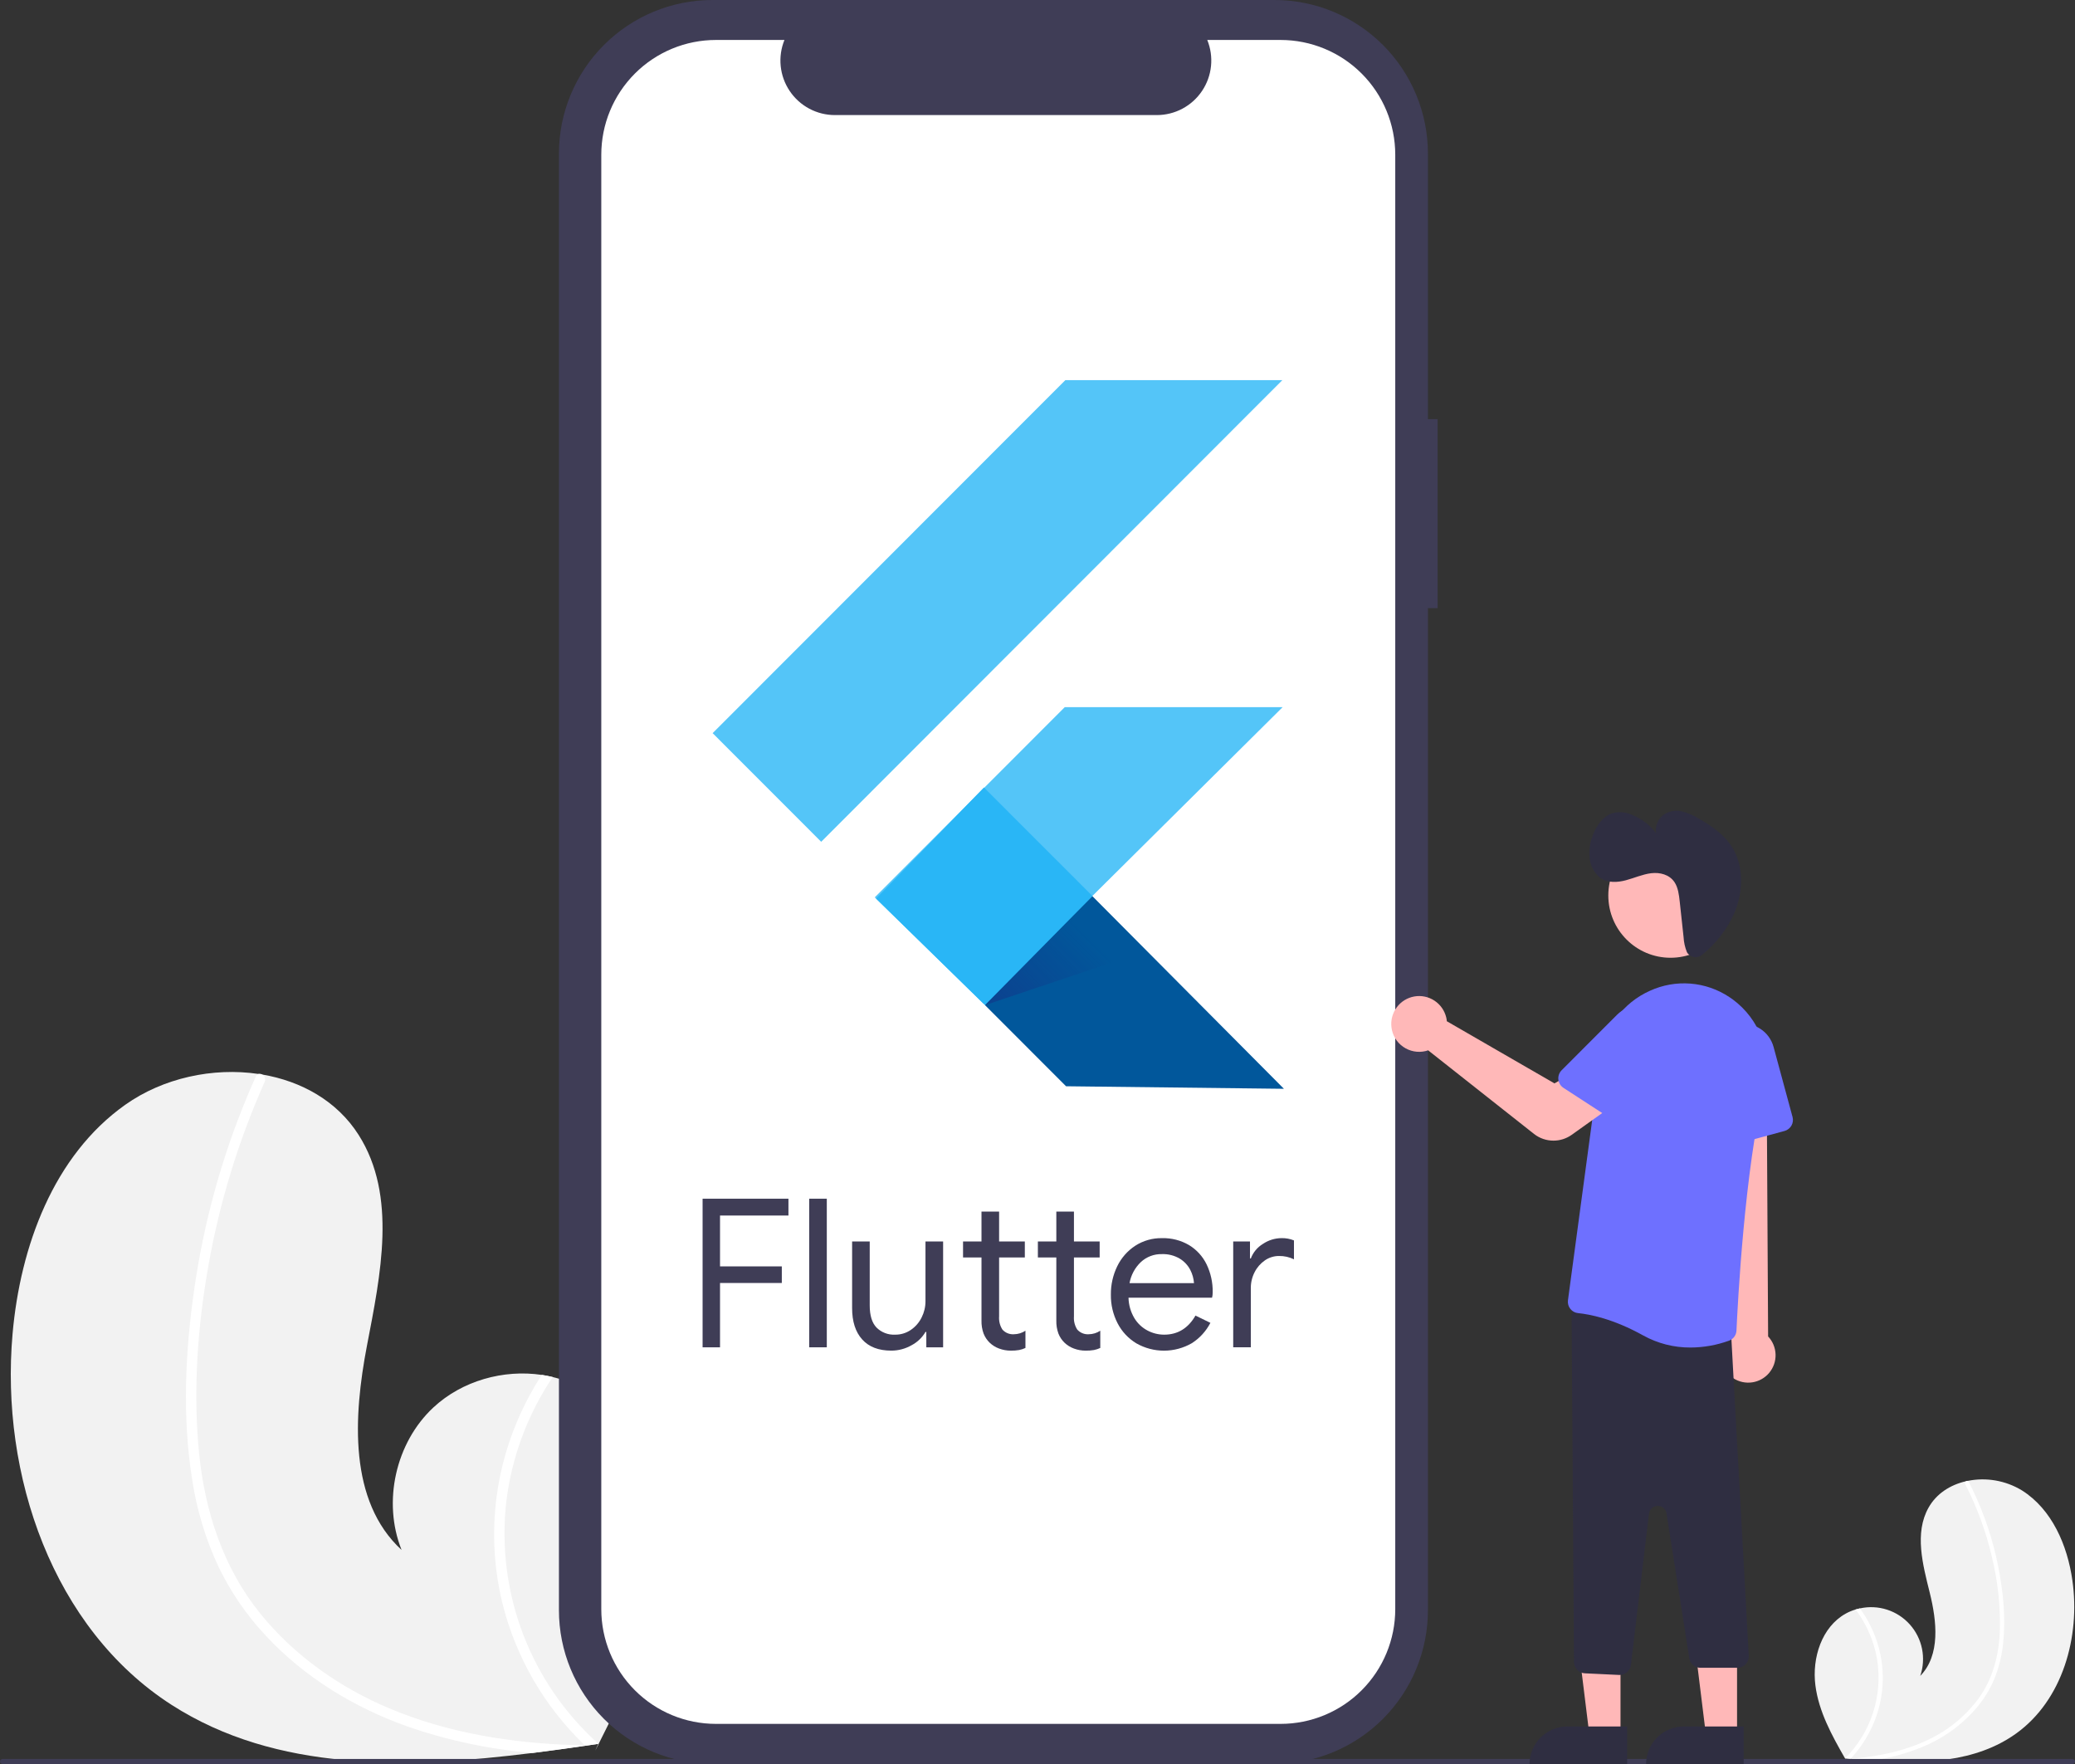 <svg width="447" height="380" viewBox="0 0 447 380" fill="none" xmlns="http://www.w3.org/2000/svg">
<rect x="0" y="0" width="447" height="380" fill="#333333" stroke="none"/>
<g clip-path="url(#clip0_867_448)">
<path d="M36.979 367.223C59.521 381.694 87.682 380.96 114.757 377.569C118.538 377.096 122.29 376.577 126.005 376.036C126.027 376.029 126.057 376.03 126.079 376.023C126.258 375.996 126.437 375.969 126.608 375.95C127.375 375.836 128.142 375.722 128.901 375.608L128.739 375.962L128.231 377.061C128.415 376.693 128.6 376.332 128.784 375.963C128.838 375.852 128.899 375.742 128.953 375.631C135.332 362.988 141.629 349.898 142.655 335.799C143.712 321.166 137.649 304.988 124.483 298.536C122.756 297.692 120.941 297.044 119.071 296.604C118.294 296.412 117.509 296.266 116.716 296.141C108.425 294.912 99.546 297.413 93.377 303.139C85.216 310.728 82.363 323.496 86.508 333.844C75.072 323.309 76.12 305.16 79.044 289.881C81.976 274.602 85.605 257.58 77.256 244.45C72.615 237.141 64.917 232.867 56.458 231.435C56.199 231.393 55.94 231.352 55.681 231.318C45.864 229.863 35.123 232.185 26.969 237.968C11.535 248.908 4.359 268.459 2.705 287.319C0.039 317.669 11.35 350.769 36.979 367.223Z" fill="#F2F2F2"/>
<path d="M41.377 318.564C42.365 325.173 44.311 331.603 47.154 337.65C49.761 342.997 53.153 347.923 57.216 352.265C65.521 361.232 76.213 367.734 87.666 371.831C96.418 374.878 105.52 376.806 114.755 377.569C118.536 377.096 122.287 376.577 126.002 376.036C126.025 376.029 126.054 376.03 126.077 376.023C126.256 375.996 126.434 375.969 126.605 375.95C127.372 375.836 128.139 375.722 128.899 375.608L128.737 375.962L128.229 377.061C128.413 376.693 128.597 376.332 128.781 375.963C128.835 375.852 128.897 375.742 128.95 375.631C121.708 369.15 116.123 361.025 112.664 351.939C109.205 342.852 107.972 333.068 109.07 323.407C110.246 313.809 113.672 304.625 119.068 296.604C118.291 296.412 117.506 296.266 116.714 296.141C114.668 299.283 112.904 302.599 111.441 306.052C106.191 318.367 105.042 332.047 108.165 345.067C111.05 356.845 117.234 367.555 125.989 375.939C125.261 375.928 124.526 375.908 123.807 375.881C110.177 375.464 96.48 373.277 83.852 367.963C73.186 363.484 63.391 356.589 56.082 347.564C48.074 337.68 44.123 325.484 42.88 312.939C41.555 299.508 42.561 285.714 44.925 272.455C47.335 258.863 51.399 245.617 57.024 233.013C57.15 232.727 57.161 232.404 57.055 232.11C56.949 231.816 56.735 231.575 56.456 231.435C56.222 231.295 55.943 231.253 55.678 231.318C55.549 231.36 55.431 231.43 55.333 231.524C55.235 231.617 55.16 231.732 55.112 231.859C54.418 233.416 53.739 234.973 53.089 236.546C47.68 249.644 43.917 263.365 41.888 277.393C39.913 290.926 39.23 305.008 41.377 318.564Z" fill="white"/>
<path d="M309.693 90.282H307.608V33.098C307.608 24.32 304.123 15.901 297.921 9.694C291.719 3.487 283.307 2.89737e-06 274.536 0H153.478C144.706 0 136.295 3.487 130.093 9.694C123.891 15.901 120.406 24.32 120.406 33.098V346.82C120.406 355.598 123.891 364.017 130.093 370.224C136.295 376.431 144.706 379.918 153.478 379.918H274.536C283.307 379.918 291.719 376.431 297.921 370.224C304.123 364.017 307.607 355.598 307.607 346.82V130.987H309.693L309.693 90.282Z" fill="#3F3D56"/>
<path d="M275.871 8.608H260.07C260.796 10.391 261.074 12.326 260.877 14.242C260.681 16.157 260.017 17.995 258.943 19.593C257.87 21.192 256.42 22.501 254.722 23.407C253.024 24.312 251.129 24.786 249.205 24.786H179.852C177.927 24.786 176.033 24.312 174.335 23.407C172.636 22.501 171.187 21.191 170.114 19.593C169.04 17.995 168.376 16.157 168.18 14.241C167.984 12.326 168.261 10.391 168.988 8.608H154.229C150.985 8.608 147.774 9.247 144.777 10.489C141.781 11.732 139.058 13.552 136.765 15.847C134.472 18.143 132.652 20.867 131.411 23.866C130.17 26.865 129.531 30.079 129.531 33.325V346.592C129.531 353.147 132.133 359.434 136.765 364.069C141.397 368.705 147.678 371.309 154.229 371.309H275.871C282.421 371.309 288.703 368.705 293.334 364.069C297.966 359.434 300.568 353.147 300.568 346.592V33.325C300.568 26.769 297.966 20.483 293.334 15.847C288.702 11.212 282.421 8.608 275.871 8.608Z" fill="white"/>
<path d="M434.358 373.353C425.585 379.678 414.216 379.996 403.227 379.219C401.693 379.11 400.169 378.983 398.659 378.846C398.65 378.844 398.638 378.845 398.629 378.842C398.557 378.835 398.484 378.828 398.414 378.824C398.103 378.795 397.791 378.766 397.483 378.737L397.555 378.876L397.784 379.308C397.702 379.163 397.62 379.022 397.538 378.877C397.513 378.834 397.486 378.791 397.462 378.747C394.616 373.789 391.792 368.649 391.072 362.988C390.327 357.111 392.42 350.458 397.587 347.569C398.265 347.192 398.983 346.891 399.727 346.672C400.036 346.578 400.349 346.502 400.666 346.435C402.604 346.004 404.622 346.098 406.512 346.706C408.402 347.315 410.096 348.416 411.419 349.897C412.743 351.378 413.649 353.184 414.043 355.132C414.438 357.079 414.307 359.096 413.664 360.976C418.045 356.48 417.228 349.186 415.717 343.09C414.203 336.994 412.37 330.211 415.449 324.736C417.161 321.689 420.172 319.798 423.551 319.036C423.654 319.014 423.758 318.991 423.862 318.972C427.887 318.156 432.072 318.89 435.581 321.027C442.041 325.101 445.36 332.827 446.437 340.394C448.172 352.571 444.332 366.162 434.358 373.353Z" fill="#F2F2F2"/>
<path d="M431.528 353.832C431.273 356.518 430.629 359.153 429.614 361.653C428.679 363.865 427.419 365.925 425.876 367.764C422.667 371.523 418.603 374.456 414.026 376.315C410.564 377.734 406.936 378.71 403.23 379.219C401.695 379.11 400.172 378.983 398.662 378.846C398.653 378.843 398.641 378.844 398.632 378.842C398.559 378.835 398.486 378.828 398.417 378.824C398.105 378.795 397.794 378.766 397.485 378.736L397.558 378.876L397.787 379.308C397.705 379.163 397.622 379.021 397.54 378.877C397.516 378.833 397.489 378.79 397.465 378.747C400.244 375.976 402.318 372.579 403.515 368.84C404.712 365.102 404.996 361.131 404.343 357.26C403.66 353.416 402.08 349.788 399.73 346.672C400.039 346.578 400.352 346.502 400.669 346.434C401.562 347.656 402.345 348.955 403.01 350.315C405.394 355.166 406.155 360.655 405.179 365.972C404.272 370.783 402.012 375.236 398.665 378.807C398.958 378.786 399.254 378.762 399.544 378.736C405.029 378.27 410.504 377.09 415.479 374.673C419.732 372.657 423.424 369.625 426.23 365.844C429.244 361.685 430.571 356.682 430.799 351.598C430.975 346.12 430.401 340.644 429.094 335.321C427.827 329.894 425.901 324.643 423.358 319.684C423.302 319.572 423.29 319.442 423.326 319.321C423.363 319.2 423.444 319.098 423.553 319.036C423.645 318.974 423.756 318.951 423.864 318.972C423.917 318.986 423.966 319.011 424.008 319.047C424.049 319.083 424.082 319.127 424.104 319.177C424.418 319.79 424.726 320.403 425.022 321.023C427.487 326.186 429.303 331.635 430.426 337.246C431.517 342.658 432.099 348.321 431.528 353.832Z" fill="white"/>
<path d="M446.454 379.96H0.546C0.401 379.96 0.262 379.903 0.16 379.8C0.058 379.698 0 379.559 0 379.414C0 379.269 0.058 379.13 0.16 379.028C0.262 378.925 0.401 378.868 0.546 378.868H446.454C446.599 378.868 446.738 378.925 446.84 379.028C446.943 379.13 447 379.269 447 379.414C447 379.559 446.943 379.698 446.84 379.8C446.738 379.903 446.599 379.96 446.454 379.96Z" fill="#3F3D56"/>
<path d="M349.093 373.782L342.402 373.781L339.219 347.951L349.095 347.952L349.093 373.782Z" fill="#FFB8B8"/>
<path d="M337.621 371.868H350.526V380H329.496C329.496 378.932 329.706 377.875 330.115 376.888C330.523 375.901 331.121 375.005 331.876 374.25C332.63 373.495 333.526 372.896 334.512 372.487C335.498 372.078 336.554 371.868 337.621 371.868Z" fill="#2F2E41"/>
<path d="M374.199 373.782L367.508 373.781L364.324 347.951L374.2 347.952L374.199 373.782Z" fill="#FFB8B8"/>
<path d="M362.727 371.868H375.631V380H354.602C354.602 378.932 354.812 377.875 355.22 376.888C355.628 375.901 356.227 375.005 356.981 374.25C357.736 373.495 358.632 372.896 359.617 372.487C360.603 372.078 361.66 371.868 362.727 371.868Z" fill="#2F2E41"/>
<path d="M373.383 296.852C372.662 296.388 372.052 295.771 371.595 295.045C371.138 294.32 370.845 293.502 370.738 292.651C370.63 291.8 370.711 290.936 370.974 290.119C371.236 289.303 371.674 288.554 372.257 287.925L367.852 225.35L380.543 226.582L380.891 287.861C381.882 288.912 382.453 290.289 382.496 291.733C382.54 293.177 382.053 294.586 381.127 295.694C380.202 296.802 378.902 297.532 377.475 297.746C376.048 297.959 374.592 297.641 373.383 296.852Z" fill="#FFB8B8"/>
<path d="M348.778 360.769L341.412 360.417C340.784 360.388 340.192 360.118 339.757 359.665C339.322 359.211 339.077 358.608 339.073 357.979L338.559 283.389C338.556 283.034 338.63 282.684 338.776 282.361C338.921 282.038 339.134 281.751 339.401 281.518C339.668 281.286 339.982 281.113 340.321 281.013C340.66 280.913 341.017 280.888 341.368 280.938L370.837 285.22C371.419 285.301 371.952 285.59 372.339 286.034C372.725 286.477 372.938 287.046 372.94 287.634L376.73 356.75C376.732 357.075 376.671 357.396 376.548 357.697C376.426 357.997 376.245 358.27 376.017 358.501C375.789 358.731 375.517 358.914 375.218 359.038C374.919 359.163 374.598 359.227 374.274 359.227H366.333C365.747 359.23 365.18 359.021 364.734 358.64C364.289 358.259 363.995 357.731 363.906 357.151L359.007 325.979C358.935 325.523 358.701 325.108 358.348 324.812C357.995 324.515 357.546 324.356 357.085 324.365C356.623 324.373 356.181 324.548 355.839 324.858C355.496 325.168 355.278 325.591 355.223 326.049L351.334 358.606C351.26 359.202 350.972 359.751 350.523 360.15C350.074 360.549 349.495 360.77 348.895 360.772C348.856 360.772 348.817 360.771 348.778 360.769Z" fill="#2F2E41"/>
<path d="M353.964 287.637C347.469 284.026 342.395 283.077 339.948 282.833C339.623 282.801 339.307 282.704 339.021 282.547C338.734 282.39 338.483 282.176 338.281 281.919C338.075 281.66 337.924 281.362 337.837 281.042C337.749 280.723 337.728 280.389 337.773 280.061L344.834 227.596C345.241 224.526 346.425 221.612 348.275 219.13C350.125 216.648 352.579 214.682 355.403 213.417C358.136 212.16 361.146 211.623 364.145 211.858C367.144 212.093 370.034 213.093 372.538 214.761C372.78 214.922 373.017 215.087 373.25 215.255C376.134 217.37 378.328 220.291 379.555 223.652C380.783 227.013 380.989 230.662 380.147 234.14C375.817 251.867 374.33 280.931 374.075 286.577C374.055 287.058 373.894 287.523 373.61 287.912C373.327 288.301 372.934 288.598 372.483 288.765C369.819 289.733 367.007 290.234 364.173 290.245C360.603 290.267 357.087 289.369 353.964 287.637Z" fill="#6E70FF"/>
<path d="M370.724 246.376C370.427 246.162 370.182 245.884 370.006 245.563C369.83 245.241 369.729 244.884 369.71 244.518L368.78 227.653C368.688 225.982 369.217 224.336 370.266 223.033C371.315 221.729 372.808 220.861 374.459 220.594C376.11 220.328 377.801 220.682 379.206 221.59C380.611 222.497 381.63 223.893 382.068 225.508L386.153 240.587C386.322 241.216 386.236 241.887 385.912 242.452C385.588 243.017 385.053 243.431 384.425 243.602L372.805 246.755C372.452 246.852 372.082 246.868 371.721 246.802C371.361 246.737 371.021 246.591 370.724 246.376Z" fill="#6E70FF"/>
<path d="M359.87 206.293C367.273 206.293 373.275 200.287 373.275 192.877C373.275 185.468 367.273 179.461 359.87 179.461C352.467 179.461 346.465 185.468 346.465 192.877C346.465 200.287 352.467 206.293 359.87 206.293Z" fill="#FFB8B8"/>
<path d="M334.65 245.684C333.13 245.687 331.653 245.177 330.458 244.238L307.651 226.23C307.466 226.296 307.277 226.352 307.086 226.397C306.264 226.59 305.41 226.607 304.581 226.448C303.752 226.289 302.965 225.957 302.273 225.473C301.576 224.99 300.99 224.363 300.554 223.634C300.119 222.906 299.844 222.093 299.748 221.249C299.569 219.725 299.98 218.191 300.895 216.96C301.811 215.729 303.162 214.895 304.672 214.63C306.182 214.364 307.737 214.687 309.017 215.532C310.297 216.377 311.205 217.679 311.556 219.173C311.616 219.434 311.658 219.699 311.681 219.966L334.867 233.353L340.637 230.028L347.029 238.403L338.572 244.435C337.426 245.25 336.055 245.686 334.65 245.684Z" fill="#FFB8B8"/>
<path d="M335.705 232.517C335.666 232.153 335.709 231.784 335.832 231.439C335.954 231.093 336.152 230.78 336.411 230.521L348.344 218.576C349.526 217.393 351.104 216.689 352.774 216.602C354.444 216.514 356.087 217.048 357.387 218.101C358.687 219.154 359.551 220.651 359.813 222.304C360.075 223.956 359.716 225.648 358.806 227.052L350.308 240.157C349.953 240.703 349.396 241.086 348.759 241.222C348.122 241.357 347.457 241.235 346.91 240.881L336.811 234.321C336.504 234.122 336.245 233.857 336.053 233.545C335.862 233.232 335.743 232.881 335.705 232.517Z" fill="#6E70FF"/>
<path d="M363.634 205.425C363.824 205.645 364.056 205.824 364.316 205.952C364.576 206.08 364.86 206.155 365.149 206.171C365.439 206.188 365.729 206.146 366.002 206.049C366.275 205.951 366.526 205.8 366.74 205.604C369.729 203.182 372.099 200.084 373.656 196.565C375.399 192.407 375.654 187.334 373.671 183.437C371.994 180.143 368.984 178.046 365.979 176.332C364.828 175.606 363.565 175.072 362.242 174.751C361.574 174.599 360.881 174.589 360.208 174.722C359.536 174.854 358.899 175.126 358.337 175.52C357.742 175.973 357.281 176.58 357.004 177.275C356.728 177.971 356.646 178.729 356.767 179.467C355.392 177.655 353.539 176.264 351.417 175.449C350.115 174.888 348.66 174.791 347.294 175.173C345.364 175.817 343.936 177.767 343.141 179.863C342.499 181.467 342.263 183.205 342.456 184.923C342.54 185.743 342.79 186.537 343.191 187.258C343.591 187.978 344.134 188.609 344.786 189.113C346.36 190.2 348.388 190.09 350.218 189.609C352.049 189.127 353.825 188.312 355.688 188.084C357.55 187.857 359.614 188.35 360.724 190.013C361.505 191.183 361.69 192.726 361.849 194.196L362.678 201.842C362.737 202.936 362.973 204.013 363.376 205.032C363.444 205.174 363.531 205.306 363.634 205.425Z" fill="#2F2E41"/>
<path d="M151.355 258.192H169.848V261.814H155.108V272.768H168.42V276.344H155.108V290.202H151.355L151.355 258.192Z" fill="#3F3D56"/>
<path d="M174.316 258.192H178.111V290.199H174.316V258.192Z" fill="#3F3D56"/>
<path d="M185.729 288.498C184.284 286.89 183.561 284.639 183.563 281.747V267.4H187.357V281.17C187.357 283.345 187.849 284.94 188.831 285.953C189.352 286.469 189.974 286.871 190.658 287.132C191.343 287.394 192.074 287.511 192.805 287.474C194.023 287.494 195.216 287.135 196.221 286.446C197.213 285.768 198.012 284.844 198.542 283.764C199.089 282.683 199.372 281.488 199.368 280.276V267.4H203.167V290.199H199.548V286.89H199.368C198.658 288.105 197.621 289.096 196.375 289.751C195.043 290.516 193.533 290.917 191.996 290.913C189.264 290.913 187.175 290.108 185.729 288.498Z" fill="#3F3D56"/>
<path d="M215.209 290.459C214.471 290.188 213.795 289.77 213.222 289.23C212.635 288.668 212.178 287.985 211.882 287.228C211.561 286.338 211.41 285.396 211.435 284.45V270.842H207.461V267.4H211.435V260.962H215.23V267.4H220.77V270.842H215.23V283.546C215.153 284.543 215.404 285.538 215.944 286.379C216.251 286.723 216.632 286.992 217.057 287.166C217.483 287.341 217.943 287.416 218.403 287.386C219.292 287.379 220.16 287.115 220.903 286.626V290.336C220.47 290.54 220.013 290.69 219.542 290.783C218.959 290.881 218.368 290.926 217.777 290.917C216.9 290.922 216.03 290.767 215.209 290.459Z" fill="#3F3D56"/>
<path d="M231.33 290.459C230.592 290.188 229.916 289.77 229.343 289.23C228.756 288.668 228.299 287.985 228.003 287.228C227.683 286.338 227.531 285.396 227.556 284.45V270.842H223.582V267.4H227.556V260.962H231.351V267.4H236.891V270.842H231.351V283.546C231.274 284.543 231.525 285.538 232.065 286.379C232.372 286.723 232.753 286.992 233.179 287.166C233.605 287.341 234.064 287.416 234.524 287.386C235.413 287.379 236.281 287.115 237.024 286.626V290.336C236.591 290.54 236.134 290.69 235.663 290.783C235.08 290.881 234.489 290.926 233.898 290.917C233.021 290.922 232.151 290.767 231.33 290.459Z" fill="#3F3D56"/>
<path d="M244.8 289.347C243.08 288.312 241.681 286.819 240.759 285.035C239.772 283.123 239.273 280.996 239.306 278.843C239.284 276.739 239.75 274.658 240.667 272.764C241.531 270.966 242.867 269.437 244.533 268.34C246.259 267.22 248.282 266.644 250.339 266.686C252.376 266.635 254.387 267.153 256.146 268.182C257.774 269.169 259.084 270.605 259.92 272.317C260.827 274.198 261.278 276.266 261.239 278.354C261.245 278.746 261.2 279.136 261.105 279.516H243.105C243.139 281.06 243.571 282.569 244.357 283.898C245.04 285.034 246.02 285.961 247.192 286.58C248.299 287.168 249.533 287.474 250.786 287.474C253.705 287.474 255.954 286.104 257.532 283.363L260.746 284.929C259.821 286.716 258.442 288.228 256.748 289.312C254.932 290.36 252.874 290.914 250.778 290.921C248.683 290.927 246.622 290.384 244.8 289.347ZM257.215 276.383C257.144 275.384 256.87 274.411 256.41 273.521C255.893 272.525 255.113 271.69 254.155 271.107C252.988 270.414 251.646 270.073 250.29 270.125C248.612 270.083 246.985 270.701 245.757 271.846C244.485 273.061 243.632 274.65 243.323 276.383H257.215Z" fill="#3F3D56"/>
<path d="M265.656 267.4H269.275V271.064H269.455C269.943 269.759 270.856 268.657 272.047 267.935C273.234 267.129 274.633 266.693 276.067 266.682C276.985 266.659 277.897 266.827 278.747 267.175V271.244C277.746 270.757 276.645 270.512 275.532 270.529C274.447 270.524 273.387 270.852 272.493 271.469C271.556 272.114 270.795 272.984 270.281 274C269.73 275.058 269.446 276.235 269.455 277.428V290.198H265.66V267.4H265.656Z" fill="#3F3D56"/>
<path d="M226.891 184.547L276.587 234.517L229.649 233.971L212.184 216.492L226.891 184.547Z" fill="#01579B"/>
<path d="M247.034 204.801L212.184 216.492L233.506 191.088L247.034 204.801Z" fill="url(#paint0_linear_867_448)"/>
<path d="M276.252 81.874L176.903 181.315L153.516 157.914L229.5 81.874H276.252Z" fill="#54C5F8"/>
<path d="M188.441 193.277L229.375 152.31H276.313L211.91 216.219L188.441 193.277Z" fill="#54C5F8"/>
<path d="M211.963 169.615L235.35 193.009L212.184 216.492L188.715 193.55L211.963 169.615Z" fill="#29B6F6"/>
</g>
<defs>
<linearGradient id="paint0_linear_867_448" x1="218.111" y1="220.122" x2="235.522" y2="202.724" gradientUnits="userSpaceOnUse">
<stop stop-color="#1A237E" stop-opacity="0.4"/>
<stop offset="1" stop-color="#1A237E" stop-opacity="0"/>
</linearGradient>
<clipPath id="clip0_867_448">
<rect width="447" height="380" fill="white"/>
</clipPath>
</defs>
</svg>
